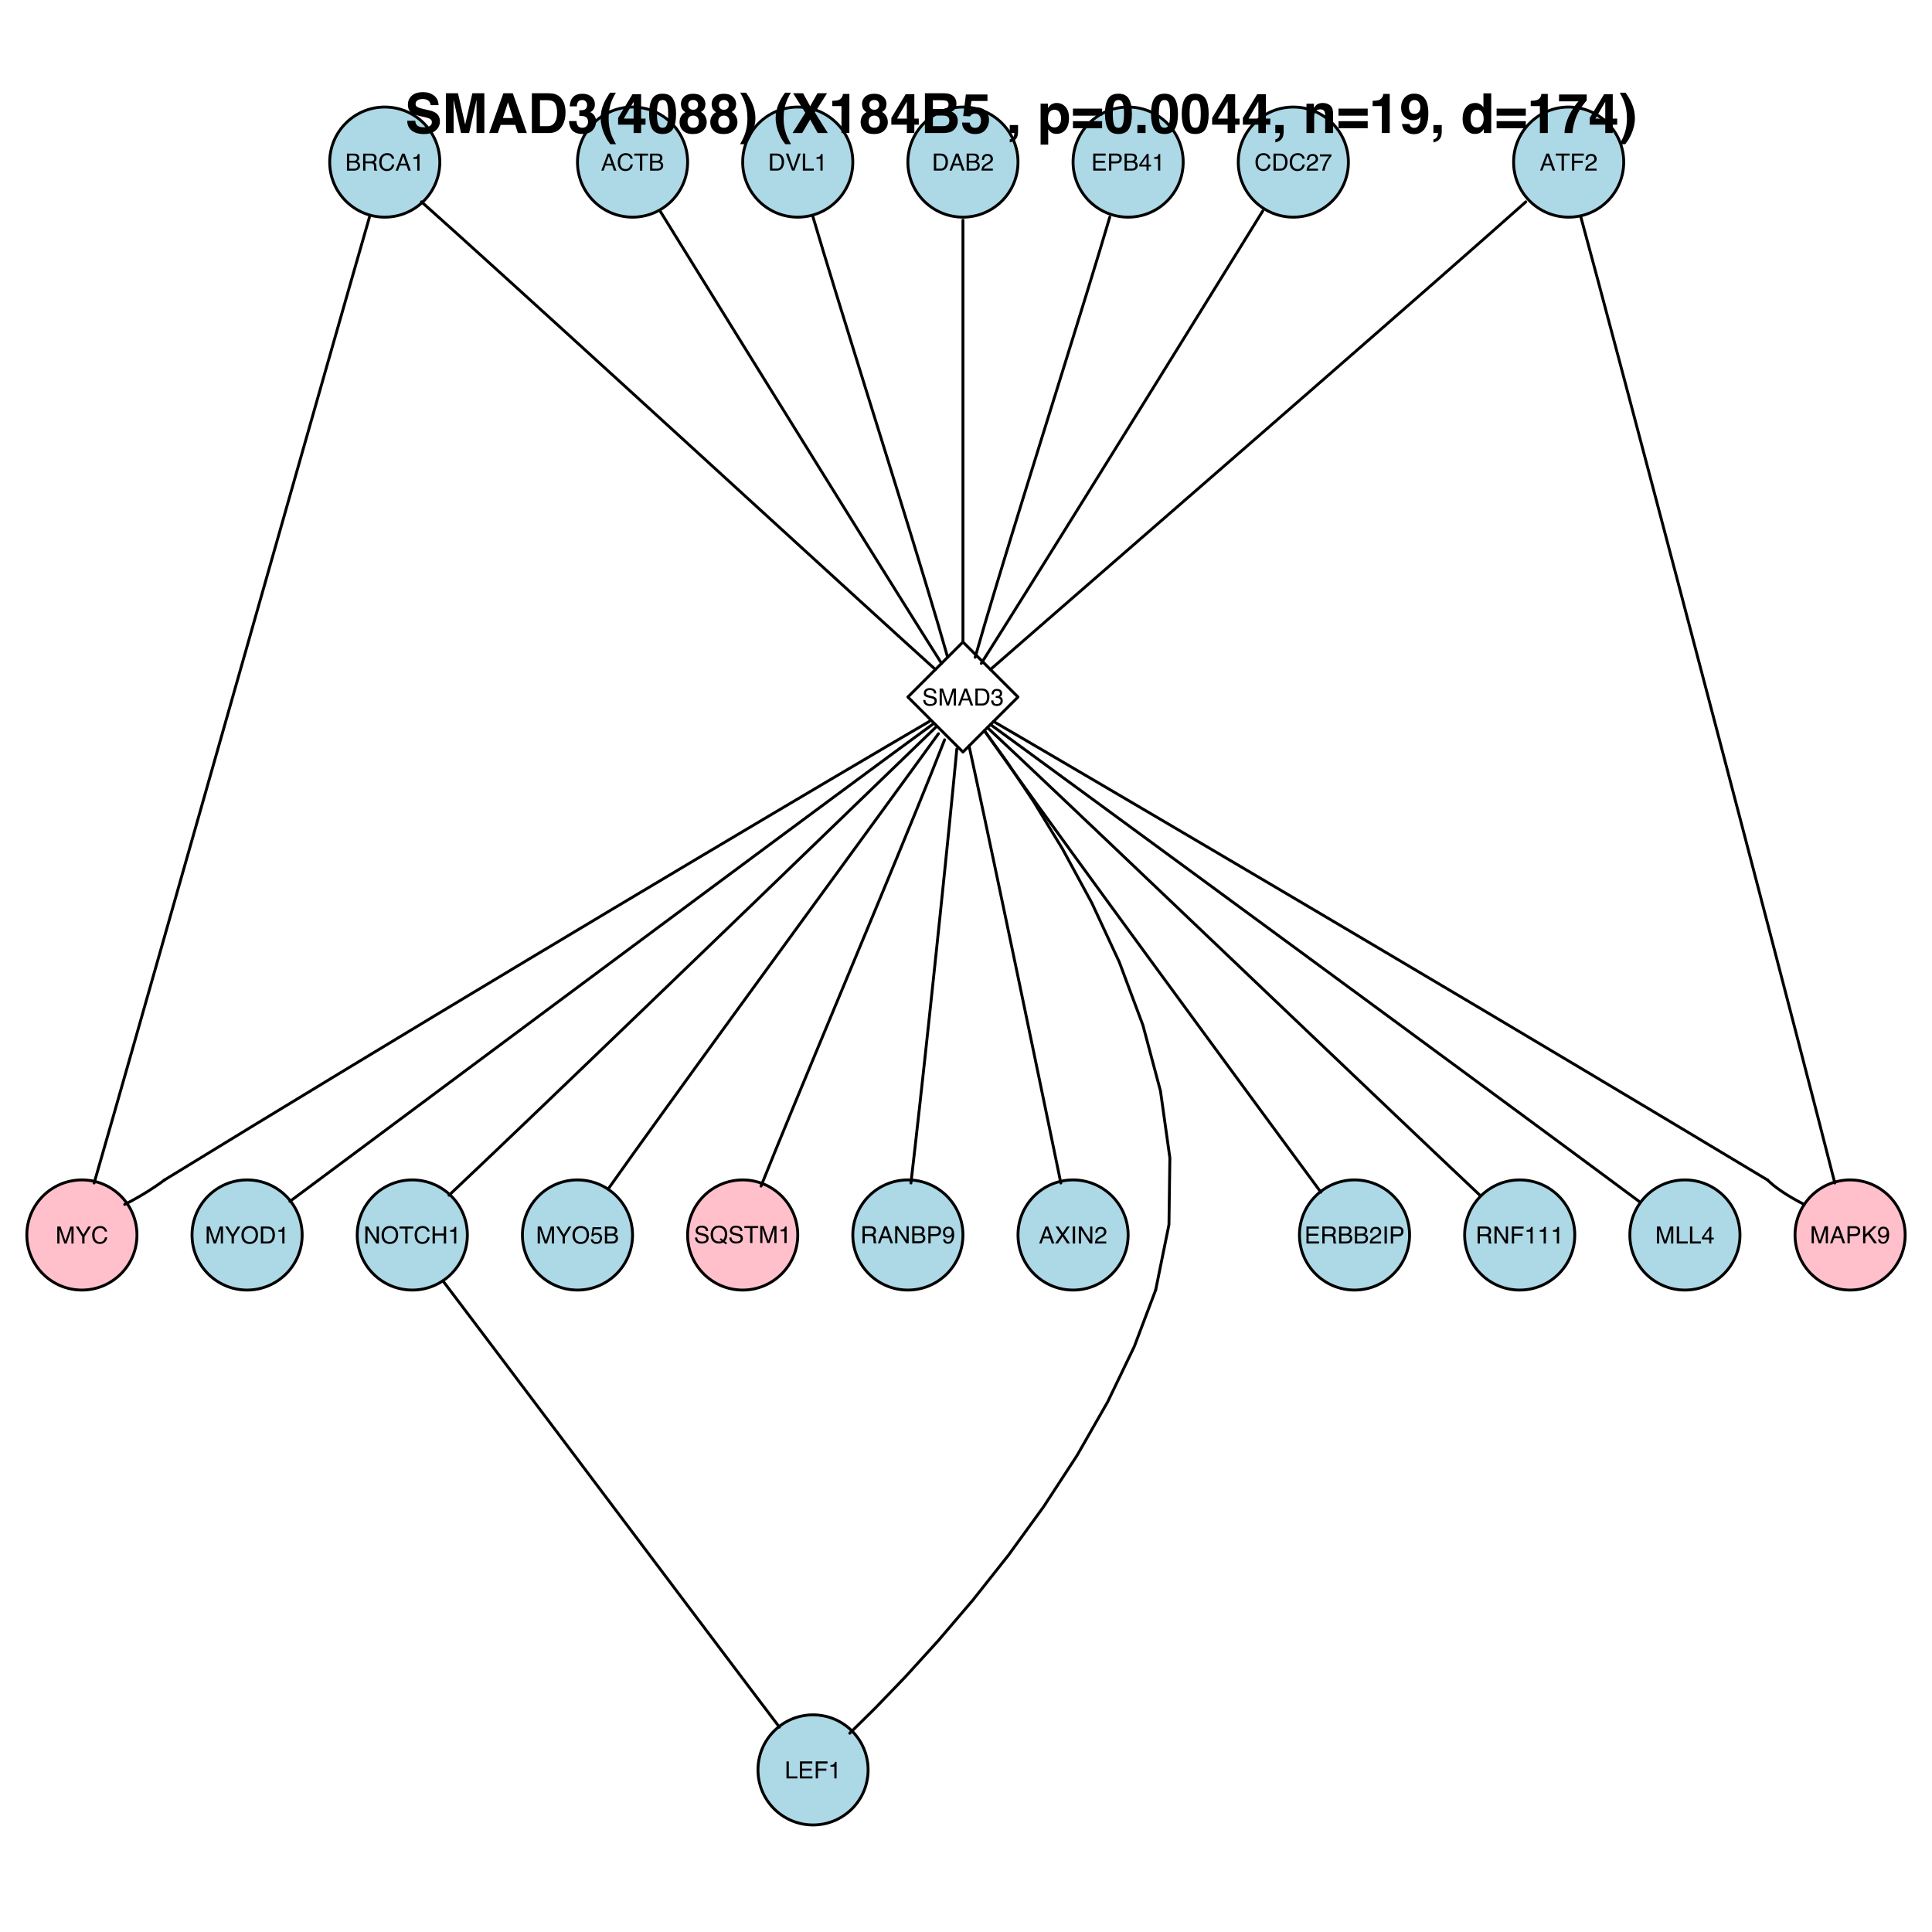 <?xml version="1.0" encoding="UTF-8"?>
<svg xmlns="http://www.w3.org/2000/svg" xmlns:xlink="http://www.w3.org/1999/xlink" width="504pt" height="504pt" viewBox="0 0 504 504" version="1.1">
<defs>
<g>
<symbol overflow="visible" id="glyph0-0">
<path style="stroke:none;" d="M 0.203 0 L 0.203 -4.438 L 3.719 -4.438 L 3.719 0 Z M 3.172 -0.562 L 3.172 -3.875 L 0.75 -3.875 L 0.75 -0.562 Z "/>
</symbol>
<symbol overflow="visible" id="glyph0-1">
<path style="stroke:none;" d="M 2.75 -1.812 L 2.078 -3.781 L 1.359 -1.812 Z M 1.766 -4.438 L 2.438 -4.438 L 4.047 0 L 3.391 0 L 2.938 -1.328 L 1.188 -1.328 L 0.703 0 L 0.094 0 Z M 2.078 -4.438 Z "/>
</symbol>
<symbol overflow="visible" id="glyph0-2">
<path style="stroke:none;" d="M 2.344 -4.562 C 2.906 -4.562 3.336 -4.41 3.641 -4.109 C 3.953 -3.816 4.129 -3.484 4.172 -3.109 L 3.578 -3.109 C 3.516 -3.391 3.383 -3.613 3.188 -3.781 C 2.988 -3.945 2.707 -4.031 2.344 -4.031 C 1.906 -4.031 1.551 -3.875 1.281 -3.562 C 1.02 -3.258 0.891 -2.789 0.891 -2.156 C 0.891 -1.645 1.008 -1.223 1.25 -0.891 C 1.488 -0.566 1.848 -0.406 2.328 -0.406 C 2.773 -0.406 3.113 -0.578 3.344 -0.922 C 3.469 -1.098 3.562 -1.332 3.625 -1.625 L 4.203 -1.625 C 4.148 -1.164 3.977 -0.773 3.688 -0.453 C 3.332 -0.078 2.859 0.109 2.266 0.109 C 1.742 0.109 1.312 -0.047 0.969 -0.359 C 0.5 -0.766 0.266 -1.398 0.266 -2.266 C 0.266 -2.922 0.441 -3.457 0.797 -3.875 C 1.172 -4.332 1.688 -4.562 2.344 -4.562 Z M 2.219 -4.562 Z "/>
</symbol>
<symbol overflow="visible" id="glyph0-3">
<path style="stroke:none;" d="M 3.703 -4.438 L 3.703 -3.906 L 2.203 -3.906 L 2.203 0 L 1.594 0 L 1.594 -3.906 L 0.094 -3.906 L 0.094 -4.438 Z "/>
</symbol>
<symbol overflow="visible" id="glyph0-4">
<path style="stroke:none;" d="M 2.141 -2.562 C 2.391 -2.562 2.586 -2.598 2.734 -2.672 C 2.953 -2.773 3.062 -2.973 3.062 -3.266 C 3.062 -3.555 2.941 -3.754 2.703 -3.859 C 2.578 -3.91 2.383 -3.938 2.125 -3.938 L 1.047 -3.938 L 1.047 -2.562 Z M 2.344 -0.516 C 2.707 -0.516 2.969 -0.617 3.125 -0.828 C 3.227 -0.961 3.281 -1.129 3.281 -1.328 C 3.281 -1.648 3.133 -1.867 2.844 -1.984 C 2.688 -2.047 2.484 -2.078 2.234 -2.078 L 1.047 -2.078 L 1.047 -0.516 Z M 0.453 -4.438 L 2.359 -4.438 C 2.879 -4.438 3.25 -4.281 3.469 -3.969 C 3.602 -3.789 3.672 -3.582 3.672 -3.344 C 3.672 -3.062 3.586 -2.832 3.422 -2.656 C 3.336 -2.551 3.219 -2.461 3.062 -2.391 C 3.289 -2.305 3.461 -2.207 3.578 -2.094 C 3.773 -1.906 3.875 -1.641 3.875 -1.297 C 3.875 -1.004 3.785 -0.742 3.609 -0.516 C 3.336 -0.172 2.91 0 2.328 0 L 0.453 0 Z "/>
</symbol>
<symbol overflow="visible" id="glyph0-5">
<path style="stroke:none;" d="M 2.531 -2.406 C 2.812 -2.406 3.035 -2.461 3.203 -2.578 C 3.367 -2.691 3.453 -2.895 3.453 -3.188 C 3.453 -3.5 3.336 -3.711 3.109 -3.828 C 2.984 -3.891 2.816 -3.922 2.609 -3.922 L 1.141 -3.922 L 1.141 -2.406 Z M 0.547 -4.438 L 2.594 -4.438 C 2.938 -4.438 3.219 -4.391 3.438 -4.297 C 3.852 -4.098 4.062 -3.742 4.062 -3.234 C 4.062 -2.973 4.004 -2.754 3.891 -2.578 C 3.785 -2.41 3.633 -2.281 3.438 -2.188 C 3.602 -2.113 3.727 -2.02 3.812 -1.906 C 3.906 -1.789 3.957 -1.602 3.969 -1.344 L 4 -0.75 C 4 -0.582 4.008 -0.457 4.031 -0.375 C 4.07 -0.227 4.141 -0.133 4.234 -0.094 L 4.234 0 L 3.5 0 C 3.477 -0.039 3.457 -0.086 3.438 -0.141 C 3.426 -0.203 3.414 -0.32 3.406 -0.5 L 3.375 -1.234 C 3.363 -1.523 3.254 -1.723 3.047 -1.828 C 2.93 -1.879 2.754 -1.906 2.516 -1.906 L 1.141 -1.906 L 1.141 0 L 0.547 0 Z "/>
</symbol>
<symbol overflow="visible" id="glyph0-6">
<path style="stroke:none;" d="M 0.594 -3.062 L 0.594 -3.484 C 0.988 -3.516 1.258 -3.578 1.406 -3.672 C 1.562 -3.766 1.68 -3.977 1.766 -4.312 L 2.188 -4.312 L 2.188 0 L 1.609 0 L 1.609 -3.062 Z "/>
</symbol>
<symbol overflow="visible" id="glyph0-7">
<path style="stroke:none;" d="M 0.531 -4.438 L 3.609 -4.438 L 3.609 -3.891 L 1.125 -3.891 L 1.125 -2.547 L 3.312 -2.547 L 3.312 -2.016 L 1.125 -2.016 L 1.125 0 L 0.531 0 Z "/>
</symbol>
<symbol overflow="visible" id="glyph0-8">
<path style="stroke:none;" d="M 0.188 0 C 0.207 -0.375 0.285 -0.695 0.422 -0.969 C 0.555 -1.25 0.816 -1.5 1.203 -1.719 L 1.781 -2.062 C 2.039 -2.207 2.223 -2.336 2.328 -2.453 C 2.492 -2.617 2.578 -2.805 2.578 -3.016 C 2.578 -3.273 2.5 -3.477 2.344 -3.625 C 2.195 -3.77 2 -3.844 1.75 -3.844 C 1.375 -3.844 1.117 -3.703 0.984 -3.422 C 0.898 -3.266 0.859 -3.055 0.859 -2.797 L 0.297 -2.797 C 0.305 -3.172 0.375 -3.477 0.5 -3.719 C 0.738 -4.133 1.156 -4.344 1.75 -4.344 C 2.25 -4.344 2.613 -4.207 2.844 -3.938 C 3.07 -3.664 3.188 -3.367 3.188 -3.047 C 3.188 -2.703 3.062 -2.406 2.812 -2.156 C 2.676 -2.008 2.426 -1.836 2.062 -1.641 L 1.641 -1.406 C 1.441 -1.301 1.289 -1.195 1.188 -1.094 C 0.977 -0.914 0.848 -0.723 0.797 -0.516 L 3.156 -0.516 L 3.156 0 Z "/>
</symbol>
<symbol overflow="visible" id="glyph0-9">
<path style="stroke:none;" d="M 2.172 -0.516 C 2.379 -0.516 2.547 -0.535 2.672 -0.578 C 2.91 -0.648 3.102 -0.801 3.25 -1.031 C 3.363 -1.207 3.445 -1.438 3.5 -1.719 C 3.531 -1.883 3.547 -2.039 3.547 -2.188 C 3.547 -2.738 3.438 -3.164 3.219 -3.469 C 3 -3.77 2.648 -3.922 2.172 -3.922 L 1.109 -3.922 L 1.109 -0.516 Z M 0.5 -4.438 L 2.297 -4.438 C 2.91 -4.438 3.383 -4.219 3.719 -3.781 C 4.02 -3.395 4.172 -2.895 4.172 -2.281 C 4.172 -1.812 4.082 -1.391 3.906 -1.016 C 3.594 -0.336 3.055 0 2.297 0 L 0.5 0 Z "/>
</symbol>
<symbol overflow="visible" id="glyph0-10">
<path style="stroke:none;" d="M 0.828 -4.438 L 2.094 -0.656 L 3.359 -4.438 L 4.031 -4.438 L 2.406 0 L 1.781 0 L 0.156 -4.438 Z "/>
</symbol>
<symbol overflow="visible" id="glyph0-11">
<path style="stroke:none;" d="M 0.469 -4.438 L 1.078 -4.438 L 1.078 -0.531 L 3.328 -0.531 L 3.328 0 L 0.469 0 Z "/>
</symbol>
<symbol overflow="visible" id="glyph0-12">
<path style="stroke:none;" d="M 0.531 -4.438 L 3.766 -4.438 L 3.766 -3.891 L 1.109 -3.891 L 1.109 -2.547 L 3.562 -2.547 L 3.562 -2.031 L 1.109 -2.031 L 1.109 -0.531 L 3.812 -0.531 L 3.812 0 L 0.531 0 Z M 2.172 -4.438 Z "/>
</symbol>
<symbol overflow="visible" id="glyph0-13">
<path style="stroke:none;" d="M 0.531 -4.438 L 2.531 -4.438 C 2.926 -4.438 3.242 -4.32 3.484 -4.094 C 3.723 -3.875 3.844 -3.566 3.844 -3.172 C 3.844 -2.816 3.734 -2.508 3.516 -2.25 C 3.305 -2 2.977 -1.875 2.531 -1.875 L 1.125 -1.875 L 1.125 0 L 0.531 0 Z M 3.234 -3.156 C 3.234 -3.488 3.113 -3.711 2.875 -3.828 C 2.738 -3.891 2.555 -3.922 2.328 -3.922 L 1.125 -3.922 L 1.125 -2.391 L 2.328 -2.391 C 2.598 -2.391 2.816 -2.445 2.984 -2.562 C 3.148 -2.676 3.234 -2.875 3.234 -3.156 Z "/>
</symbol>
<symbol overflow="visible" id="glyph0-14">
<path style="stroke:none;" d="M 2.047 -1.531 L 2.047 -3.5 L 0.656 -1.531 Z M 2.047 0 L 2.047 -1.062 L 0.156 -1.062 L 0.156 -1.594 L 2.141 -4.344 L 2.594 -4.344 L 2.594 -1.531 L 3.234 -1.531 L 3.234 -1.062 L 2.594 -1.062 L 2.594 0 Z "/>
</symbol>
<symbol overflow="visible" id="glyph0-15">
<path style="stroke:none;" d="M 3.234 -4.25 L 3.234 -3.781 C 3.098 -3.645 2.91 -3.41 2.672 -3.078 C 2.441 -2.742 2.238 -2.383 2.062 -2 C 1.895 -1.613 1.766 -1.27 1.672 -0.969 C 1.609 -0.77 1.531 -0.445 1.438 0 L 0.844 0 C 0.977 -0.82 1.281 -1.645 1.75 -2.469 C 2.02 -2.945 2.312 -3.359 2.625 -3.703 L 0.234 -3.703 L 0.234 -4.25 Z "/>
</symbol>
<symbol overflow="visible" id="glyph0-16">
<path style="stroke:none;" d="M 0.859 -1.438 C 0.879 -1.176 0.941 -0.969 1.047 -0.812 C 1.242 -0.52 1.594 -0.375 2.094 -0.375 C 2.32 -0.375 2.531 -0.406 2.719 -0.469 C 3.07 -0.594 3.25 -0.816 3.25 -1.141 C 3.25 -1.379 3.176 -1.551 3.031 -1.656 C 2.875 -1.758 2.633 -1.848 2.312 -1.922 L 1.703 -2.062 C 1.305 -2.145 1.031 -2.242 0.875 -2.359 C 0.594 -2.535 0.453 -2.812 0.453 -3.188 C 0.453 -3.582 0.586 -3.906 0.859 -4.156 C 1.141 -4.414 1.531 -4.547 2.031 -4.547 C 2.5 -4.547 2.895 -4.43 3.219 -4.203 C 3.539 -3.984 3.703 -3.629 3.703 -3.141 L 3.141 -3.141 C 3.109 -3.379 3.047 -3.562 2.953 -3.688 C 2.766 -3.914 2.453 -4.031 2.016 -4.031 C 1.66 -4.031 1.406 -3.953 1.25 -3.797 C 1.094 -3.648 1.016 -3.477 1.016 -3.281 C 1.016 -3.062 1.109 -2.906 1.297 -2.812 C 1.41 -2.75 1.676 -2.664 2.094 -2.562 L 2.719 -2.422 C 3.02 -2.359 3.25 -2.266 3.406 -2.141 C 3.695 -1.93 3.844 -1.629 3.844 -1.234 C 3.844 -0.742 3.66 -0.395 3.297 -0.188 C 2.941 0.02 2.523 0.125 2.047 0.125 C 1.504 0.125 1.078 -0.016 0.766 -0.297 C 0.453 -0.578 0.297 -0.957 0.297 -1.438 Z M 2.078 -4.562 Z "/>
</symbol>
<symbol overflow="visible" id="glyph0-17">
<path style="stroke:none;" d="M 0.453 -4.438 L 1.312 -4.438 L 2.594 -0.688 L 3.859 -4.438 L 4.703 -4.438 L 4.703 0 L 4.141 0 L 4.141 -2.625 C 4.141 -2.707 4.141 -2.852 4.141 -3.062 C 4.148 -3.281 4.156 -3.508 4.156 -3.75 L 2.891 0 L 2.297 0 L 1.016 -3.75 L 1.016 -3.609 C 1.016 -3.492 1.016 -3.328 1.016 -3.109 C 1.023 -2.891 1.031 -2.727 1.031 -2.625 L 1.031 0 L 0.453 0 Z "/>
</symbol>
<symbol overflow="visible" id="glyph0-18">
<path style="stroke:none;" d="M 1.609 0.125 C 1.098 0.125 0.723 -0.016 0.484 -0.297 C 0.254 -0.578 0.141 -0.922 0.141 -1.328 L 0.719 -1.328 C 0.738 -1.047 0.789 -0.844 0.875 -0.719 C 1.008 -0.488 1.266 -0.375 1.641 -0.375 C 1.922 -0.375 2.148 -0.453 2.328 -0.609 C 2.504 -0.766 2.594 -0.961 2.594 -1.203 C 2.594 -1.492 2.5 -1.695 2.312 -1.812 C 2.133 -1.938 1.879 -2 1.547 -2 C 1.516 -2 1.477 -2 1.438 -2 C 1.406 -2 1.367 -2 1.328 -2 L 1.328 -2.484 C 1.379 -2.473 1.426 -2.469 1.469 -2.469 C 1.508 -2.469 1.551 -2.469 1.594 -2.469 C 1.801 -2.469 1.969 -2.5 2.094 -2.562 C 2.32 -2.676 2.438 -2.875 2.438 -3.156 C 2.438 -3.375 2.359 -3.539 2.203 -3.656 C 2.055 -3.781 1.879 -3.844 1.672 -3.844 C 1.316 -3.844 1.066 -3.719 0.922 -3.469 C 0.848 -3.344 0.805 -3.156 0.797 -2.906 L 0.25 -2.906 C 0.25 -3.227 0.316 -3.504 0.453 -3.734 C 0.672 -4.129 1.062 -4.328 1.625 -4.328 C 2.062 -4.328 2.398 -4.227 2.641 -4.031 C 2.879 -3.844 3 -3.562 3 -3.188 C 3 -2.914 2.93 -2.695 2.797 -2.531 C 2.703 -2.438 2.586 -2.359 2.453 -2.297 C 2.672 -2.234 2.844 -2.113 2.969 -1.938 C 3.102 -1.758 3.172 -1.539 3.172 -1.281 C 3.172 -0.863 3.035 -0.523 2.766 -0.266 C 2.492 -0.004 2.109 0.125 1.609 0.125 Z "/>
</symbol>
<symbol overflow="visible" id="glyph0-19">
<path style="stroke:none;" d="M 0.125 -4.438 L 0.828 -4.438 L 2.109 -2.312 L 3.375 -4.438 L 4.078 -4.438 L 2.406 -1.781 L 2.406 0 L 1.797 0 L 1.797 -1.781 Z M 2.109 -4.438 Z "/>
</symbol>
<symbol overflow="visible" id="glyph0-20">
<path style="stroke:none;" d="M 2.391 -4.562 C 3.172 -4.562 3.75 -4.305 4.125 -3.797 C 4.414 -3.41 4.562 -2.91 4.562 -2.297 C 4.562 -1.629 4.395 -1.078 4.062 -0.641 C 3.664 -0.129 3.102 0.125 2.375 0.125 C 1.688 0.125 1.148 -0.098 0.766 -0.547 C 0.41 -0.984 0.234 -1.535 0.234 -2.203 C 0.234 -2.797 0.383 -3.305 0.688 -3.734 C 1.07 -4.285 1.641 -4.562 2.391 -4.562 Z M 2.453 -0.406 C 2.973 -0.406 3.352 -0.594 3.594 -0.969 C 3.832 -1.352 3.953 -1.789 3.953 -2.281 C 3.953 -2.801 3.816 -3.223 3.547 -3.547 C 3.273 -3.867 2.898 -4.031 2.422 -4.031 C 1.961 -4.031 1.586 -3.867 1.297 -3.547 C 1.004 -3.234 0.859 -2.77 0.859 -2.156 C 0.859 -1.664 0.984 -1.25 1.234 -0.906 C 1.484 -0.57 1.891 -0.406 2.453 -0.406 Z M 2.406 -4.562 Z "/>
</symbol>
<symbol overflow="visible" id="glyph0-21">
<path style="stroke:none;" d="M 0.469 -4.438 L 1.188 -4.438 L 3.422 -0.844 L 3.422 -4.438 L 4 -4.438 L 4 0 L 3.328 0 L 1.047 -3.594 L 1.047 0 L 0.469 0 Z M 2.188 -4.438 Z "/>
</symbol>
<symbol overflow="visible" id="glyph0-22">
<path style="stroke:none;" d="M 0.484 -4.438 L 1.094 -4.438 L 1.094 -2.609 L 3.406 -2.609 L 3.406 -4.438 L 4.016 -4.438 L 4.016 0 L 3.406 0 L 3.406 -2.078 L 1.094 -2.078 L 1.094 0 L 0.484 0 Z "/>
</symbol>
<symbol overflow="visible" id="glyph0-23">
<path style="stroke:none;" d="M 0.469 -4.438 L 1.062 -4.438 L 1.062 -2.281 L 3.219 -4.438 L 4.047 -4.438 L 2.203 -2.656 L 4.109 0 L 3.328 0 L 1.766 -2.234 L 1.062 -1.547 L 1.062 0 L 0.469 0 Z "/>
</symbol>
<symbol overflow="visible" id="glyph0-24">
<path style="stroke:none;" d="M 0.828 -1.047 C 0.836 -0.742 0.953 -0.535 1.172 -0.422 C 1.273 -0.359 1.398 -0.328 1.547 -0.328 C 1.805 -0.328 2.023 -0.438 2.203 -0.656 C 2.391 -0.875 2.52 -1.312 2.594 -1.969 C 2.477 -1.781 2.328 -1.645 2.141 -1.562 C 1.961 -1.488 1.773 -1.453 1.578 -1.453 C 1.16 -1.453 0.828 -1.582 0.578 -1.844 C 0.336 -2.102 0.219 -2.438 0.219 -2.844 C 0.219 -3.238 0.336 -3.582 0.578 -3.875 C 0.816 -4.176 1.172 -4.328 1.641 -4.328 C 2.273 -4.328 2.711 -4.047 2.953 -3.484 C 3.078 -3.172 3.141 -2.781 3.141 -2.312 C 3.141 -1.781 3.062 -1.312 2.906 -0.906 C 2.645 -0.219 2.195 0.125 1.562 0.125 C 1.145 0.125 0.82 0.016 0.594 -0.203 C 0.375 -0.43 0.266 -0.711 0.266 -1.047 Z M 1.641 -1.938 C 1.859 -1.938 2.055 -2.004 2.234 -2.141 C 2.41 -2.285 2.5 -2.535 2.5 -2.891 C 2.5 -3.211 2.422 -3.453 2.266 -3.609 C 2.109 -3.766 1.906 -3.844 1.656 -3.844 C 1.383 -3.844 1.172 -3.75 1.016 -3.562 C 0.859 -3.383 0.781 -3.148 0.781 -2.859 C 0.781 -2.578 0.848 -2.352 0.984 -2.188 C 1.129 -2.02 1.348 -1.938 1.641 -1.938 Z "/>
</symbol>
<symbol overflow="visible" id="glyph0-25">
<path style="stroke:none;" d="M 0.766 -1.109 C 0.797 -0.797 0.941 -0.578 1.203 -0.453 C 1.328 -0.398 1.473 -0.375 1.641 -0.375 C 1.961 -0.375 2.203 -0.473 2.359 -0.672 C 2.516 -0.879 2.594 -1.109 2.594 -1.359 C 2.594 -1.66 2.5 -1.895 2.312 -2.062 C 2.133 -2.227 1.914 -2.312 1.656 -2.312 C 1.469 -2.312 1.305 -2.273 1.172 -2.203 C 1.035 -2.129 0.922 -2.023 0.828 -1.891 L 0.359 -1.922 L 0.688 -4.25 L 2.938 -4.25 L 2.938 -3.734 L 1.094 -3.734 L 0.906 -2.531 C 1.008 -2.602 1.109 -2.66 1.203 -2.703 C 1.359 -2.766 1.539 -2.797 1.75 -2.797 C 2.145 -2.797 2.477 -2.664 2.75 -2.406 C 3.031 -2.156 3.172 -1.832 3.172 -1.438 C 3.172 -1.031 3.047 -0.672 2.797 -0.359 C 2.547 -0.047 2.145 0.109 1.594 0.109 C 1.238 0.109 0.926 0.008 0.656 -0.188 C 0.383 -0.383 0.234 -0.691 0.203 -1.109 Z "/>
</symbol>
<symbol overflow="visible" id="glyph0-26">
<path style="stroke:none;" d="M 4.531 -0.016 L 4.234 0.359 L 3.547 -0.172 C 3.379 -0.078 3.195 -0.004 3 0.047 C 2.812 0.098 2.602 0.125 2.375 0.125 C 1.688 0.125 1.148 -0.098 0.766 -0.547 C 0.41 -0.984 0.234 -1.535 0.234 -2.203 C 0.234 -2.797 0.383 -3.305 0.688 -3.734 C 1.07 -4.285 1.641 -4.562 2.391 -4.562 C 3.172 -4.562 3.75 -4.305 4.125 -3.797 C 4.414 -3.41 4.562 -2.91 4.562 -2.297 C 4.562 -2.004 4.531 -1.727 4.469 -1.469 C 4.352 -1.062 4.172 -0.734 3.922 -0.484 Z M 2.453 -0.406 C 2.578 -0.406 2.691 -0.41 2.797 -0.422 C 2.91 -0.441 3.004 -0.477 3.078 -0.531 L 2.594 -0.922 L 2.906 -1.281 L 3.484 -0.844 C 3.66 -1.051 3.781 -1.285 3.844 -1.547 C 3.914 -1.805 3.953 -2.051 3.953 -2.281 C 3.953 -2.801 3.816 -3.223 3.547 -3.547 C 3.273 -3.867 2.898 -4.031 2.422 -4.031 C 1.941 -4.031 1.562 -3.875 1.281 -3.562 C 1 -3.258 0.859 -2.789 0.859 -2.156 C 0.859 -1.625 0.992 -1.195 1.266 -0.875 C 1.535 -0.562 1.93 -0.406 2.453 -0.406 Z "/>
</symbol>
<symbol overflow="visible" id="glyph0-27">
<path style="stroke:none;" d="M 0.859 0 L 0.125 0 L 1.719 -2.281 L 0.234 -4.438 L 0.984 -4.438 L 2.109 -2.734 L 3.234 -4.438 L 3.953 -4.438 L 2.469 -2.281 L 4.031 0 L 3.281 0 L 2.078 -1.828 Z "/>
</symbol>
<symbol overflow="visible" id="glyph0-28">
<path style="stroke:none;" d="M 0.609 -4.438 L 1.219 -4.438 L 1.219 0 L 0.609 0 Z "/>
</symbol>
<symbol overflow="visible" id="glyph1-0">
<path style="stroke:none;" d="M 1.078 0 L 1.078 -10.375 L 9.438 -10.375 L 9.438 0 Z M 8.141 -1.297 L 8.141 -9.078 L 2.375 -9.078 L 2.375 -1.297 Z "/>
</symbol>
<symbol overflow="visible" id="glyph1-1">
<path style="stroke:none;" d="M 2.672 -3.203 C 2.734 -2.723 2.859 -2.367 3.047 -2.141 C 3.398 -1.711 4.004 -1.5 4.859 -1.5 C 5.367 -1.5 5.785 -1.555 6.109 -1.672 C 6.711 -1.879 7.016 -2.281 7.016 -2.875 C 7.016 -3.219 6.863 -3.484 6.562 -3.672 C 6.258 -3.848 5.789 -4.008 5.156 -4.156 L 4.047 -4.391 C 2.973 -4.641 2.227 -4.906 1.812 -5.188 C 1.113 -5.664 0.766 -6.414 0.766 -7.438 C 0.766 -8.363 1.102 -9.133 1.781 -9.75 C 2.457 -10.363 3.445 -10.672 4.75 -10.672 C 5.844 -10.672 6.773 -10.379 7.547 -9.797 C 8.316 -9.223 8.723 -8.383 8.766 -7.281 L 6.688 -7.281 C 6.645 -7.906 6.367 -8.348 5.859 -8.609 C 5.523 -8.785 5.109 -8.875 4.609 -8.875 C 4.047 -8.875 3.598 -8.758 3.266 -8.531 C 2.93 -8.301 2.766 -7.988 2.766 -7.594 C 2.766 -7.219 2.93 -6.941 3.266 -6.766 C 3.473 -6.641 3.922 -6.492 4.609 -6.328 L 6.406 -5.906 C 7.188 -5.719 7.773 -5.469 8.172 -5.156 C 8.797 -4.664 9.109 -3.957 9.109 -3.031 C 9.109 -2.082 8.742 -1.297 8.016 -0.672 C 7.285 -0.047 6.258 0.266 4.938 0.266 C 3.594 0.266 2.531 -0.039 1.75 -0.656 C 0.977 -1.27 0.594 -2.117 0.594 -3.203 Z M 4.766 -10.688 Z "/>
</symbol>
<symbol overflow="visible" id="glyph1-2">
<path style="stroke:none;" d="M 7.969 -10.375 L 11.094 -10.375 L 11.094 0 L 9.062 0 L 9.062 -7.016 C 9.062 -7.211 9.062 -7.492 9.062 -7.859 C 9.07 -8.223 9.078 -8.504 9.078 -8.703 L 7.125 0 L 5.016 0 L 3.062 -8.703 C 3.062 -8.504 3.062 -8.223 3.062 -7.859 C 3.07 -7.492 3.078 -7.211 3.078 -7.016 L 3.078 0 L 1.062 0 L 1.062 -10.375 L 4.219 -10.375 L 6.094 -2.219 Z "/>
</symbol>
<symbol overflow="visible" id="glyph1-3">
<path style="stroke:none;" d="M 3.938 -3.922 L 6.562 -3.922 L 5.266 -8 Z M 4.062 -10.375 L 6.516 -10.375 L 10.188 0 L 7.844 0 L 7.172 -2.125 L 3.344 -2.125 L 2.625 0 L 0.359 0 Z M 5.281 -10.375 Z "/>
</symbol>
<symbol overflow="visible" id="glyph1-4">
<path style="stroke:none;" d="M 3.203 -8.562 L 3.203 -1.797 L 5.203 -1.797 C 6.223 -1.797 6.938 -2.301 7.344 -3.312 C 7.562 -3.863 7.672 -4.523 7.672 -5.297 C 7.672 -6.348 7.504 -7.156 7.172 -7.719 C 6.836 -8.281 6.18 -8.562 5.203 -8.562 Z M 5.562 -10.375 C 6.207 -10.363 6.742 -10.285 7.172 -10.141 C 7.898 -9.898 8.488 -9.461 8.938 -8.828 C 9.289 -8.305 9.535 -7.742 9.672 -7.141 C 9.805 -6.547 9.875 -5.977 9.875 -5.438 C 9.875 -4.062 9.598 -2.895 9.047 -1.938 C 8.285 -0.645 7.125 0 5.562 0 L 1.094 0 L 1.094 -10.375 Z "/>
</symbol>
<symbol overflow="visible" id="glyph1-5">
<path style="stroke:none;" d="M 2.344 -3.125 C 2.344 -2.719 2.41 -2.383 2.547 -2.125 C 2.785 -1.625 3.227 -1.375 3.875 -1.375 C 4.27 -1.375 4.613 -1.508 4.906 -1.781 C 5.195 -2.051 5.344 -2.441 5.344 -2.953 C 5.344 -3.617 5.07 -4.066 4.531 -4.297 C 4.219 -4.422 3.727 -4.484 3.062 -4.484 L 3.062 -5.922 C 3.719 -5.93 4.176 -5.992 4.438 -6.109 C 4.875 -6.305 5.094 -6.703 5.094 -7.297 C 5.094 -7.691 4.977 -8.008 4.75 -8.25 C 4.531 -8.488 4.211 -8.609 3.797 -8.609 C 3.328 -8.609 2.977 -8.457 2.75 -8.156 C 2.531 -7.863 2.426 -7.469 2.438 -6.969 L 0.562 -6.969 C 0.582 -7.469 0.672 -7.945 0.828 -8.406 C 0.984 -8.801 1.238 -9.172 1.594 -9.516 C 1.852 -9.754 2.164 -9.938 2.531 -10.062 C 2.895 -10.188 3.336 -10.25 3.859 -10.25 C 4.836 -10.25 5.625 -9.992 6.219 -9.484 C 6.82 -8.984 7.125 -8.312 7.125 -7.469 C 7.125 -6.863 6.941 -6.352 6.578 -5.938 C 6.359 -5.688 6.125 -5.516 5.875 -5.422 C 6.062 -5.422 6.328 -5.258 6.672 -4.938 C 7.18 -4.469 7.438 -3.82 7.438 -3 C 7.438 -2.133 7.133 -1.375 6.531 -0.719 C 5.938 -0.07 5.055 0.25 3.891 0.25 C 2.441 0.25 1.438 -0.219 0.875 -1.156 C 0.57 -1.656 0.406 -2.312 0.375 -3.125 Z "/>
</symbol>
<symbol overflow="visible" id="glyph1-6">
<path style="stroke:none;" d="M 1.453 -7.75 C 1.816 -8.613 2.359 -9.539 3.078 -10.531 L 4.594 -10.531 L 4.156 -9.75 C 3.562 -8.664 3.148 -7.531 2.922 -6.344 C 2.773 -5.562 2.703 -4.711 2.703 -3.797 C 2.703 -2.359 2.91 -1.039 3.328 0.156 C 3.566 0.875 4 1.789 4.625 2.906 L 3.141 2.906 L 2.641 2.219 C 2.316 1.812 1.973 1.195 1.609 0.375 C 0.953 -1.082 0.625 -2.516 0.625 -3.922 C 0.625 -5.211 0.898 -6.488 1.453 -7.75 Z "/>
</symbol>
<symbol overflow="visible" id="glyph1-7">
<path style="stroke:none;" d="M 7.531 -2.188 L 6.375 -2.188 L 6.375 0 L 4.422 0 L 4.422 -2.188 L 0.375 -2.188 L 0.375 -3.953 L 4.125 -10.141 L 6.375 -10.141 L 6.375 -3.766 L 7.531 -3.766 Z M 4.422 -3.766 L 4.422 -8.172 L 1.859 -3.766 Z "/>
</symbol>
<symbol overflow="visible" id="glyph1-8">
<path style="stroke:none;" d="M 2.5 -5 C 2.5 -3.832 2.594 -2.938 2.781 -2.312 C 2.977 -1.688 3.375 -1.375 3.969 -1.375 C 4.562 -1.375 4.953 -1.688 5.141 -2.312 C 5.328 -2.938 5.422 -3.832 5.422 -5 C 5.422 -6.227 5.328 -7.133 5.141 -7.719 C 4.953 -8.312 4.562 -8.609 3.969 -8.609 C 3.375 -8.609 2.977 -8.312 2.781 -7.719 C 2.594 -7.133 2.5 -6.227 2.5 -5 Z M 3.969 -10.266 C 5.27 -10.266 6.18 -9.805 6.703 -8.891 C 7.223 -7.984 7.484 -6.688 7.484 -5 C 7.484 -3.312 7.223 -2.016 6.703 -1.109 C 6.18 -0.203 5.27 0.25 3.969 0.25 C 2.664 0.25 1.754 -0.203 1.234 -1.109 C 0.711 -2.016 0.453 -3.312 0.453 -5 C 0.453 -6.688 0.711 -7.984 1.234 -8.891 C 1.754 -9.805 2.664 -10.266 3.969 -10.266 Z "/>
</symbol>
<symbol overflow="visible" id="glyph1-9">
<path style="stroke:none;" d="M 2.469 -2.969 C 2.469 -2.457 2.598 -2.062 2.859 -1.781 C 3.117 -1.508 3.477 -1.375 3.938 -1.375 C 4.395 -1.375 4.754 -1.508 5.016 -1.781 C 5.273 -2.062 5.406 -2.457 5.406 -2.969 C 5.406 -3.488 5.27 -3.879 5 -4.141 C 4.738 -4.41 4.383 -4.547 3.938 -4.547 C 3.477 -4.547 3.117 -4.41 2.859 -4.141 C 2.598 -3.879 2.469 -3.488 2.469 -2.969 Z M 0.375 -2.828 C 0.375 -3.398 0.504 -3.914 0.766 -4.375 C 1.023 -4.844 1.406 -5.195 1.906 -5.438 C 1.414 -5.758 1.098 -6.109 0.953 -6.484 C 0.805 -6.867 0.734 -7.227 0.734 -7.562 C 0.734 -8.312 1.008 -8.945 1.562 -9.469 C 2.125 -9.988 2.914 -10.25 3.938 -10.25 C 4.945 -10.25 5.727 -9.988 6.281 -9.469 C 6.844 -8.945 7.125 -8.312 7.125 -7.562 C 7.125 -7.227 7.051 -6.867 6.906 -6.484 C 6.758 -6.109 6.441 -5.781 5.953 -5.5 C 6.453 -5.219 6.828 -4.844 7.078 -4.375 C 7.336 -3.914 7.469 -3.398 7.469 -2.828 C 7.469 -1.973 7.148 -1.242 6.516 -0.641 C 5.879 -0.035 4.988 0.266 3.844 0.266 C 2.707 0.266 1.844 -0.035 1.25 -0.641 C 0.664 -1.242 0.375 -1.973 0.375 -2.828 Z M 2.641 -7.344 C 2.641 -6.969 2.754 -6.66 2.984 -6.422 C 3.211 -6.191 3.531 -6.078 3.938 -6.078 C 4.344 -6.078 4.656 -6.191 4.875 -6.422 C 5.102 -6.66 5.219 -6.969 5.219 -7.344 C 5.219 -7.75 5.102 -8.062 4.875 -8.281 C 4.656 -8.508 4.344 -8.625 3.938 -8.625 C 3.531 -8.625 3.211 -8.508 2.984 -8.281 C 2.754 -8.062 2.641 -7.75 2.641 -7.344 Z "/>
</symbol>
<symbol overflow="visible" id="glyph1-10">
<path style="stroke:none;" d="M 1.688 -10.531 C 2.406 -9.539 2.945 -8.613 3.312 -7.75 C 3.863 -6.488 4.141 -5.211 4.141 -3.922 C 4.141 -2.516 3.816 -1.082 3.172 0.375 C 2.797 1.195 2.445 1.812 2.125 2.219 L 1.625 2.906 L 0.141 2.906 C 0.766 1.789 1.195 0.875 1.438 0.156 C 1.852 -1.039 2.062 -2.359 2.062 -3.797 C 2.062 -4.711 1.988 -5.562 1.844 -6.344 C 1.613 -7.531 1.203 -8.664 0.609 -9.75 L 0.188 -10.531 Z "/>
</symbol>
<symbol overflow="visible" id="glyph1-11">
<path style="stroke:none;" d=""/>
</symbol>
<symbol overflow="visible" id="glyph1-12">
<path style="stroke:none;" d="M 2.75 0 L 0.234 0 L 3.562 -5.281 L 0.391 -10.375 L 2.984 -10.375 L 4.828 -7 L 6.734 -10.375 L 9.234 -10.375 L 6.062 -5.359 L 9.438 0 L 6.797 0 L 4.828 -3.531 Z "/>
</symbol>
<symbol overflow="visible" id="glyph1-13">
<path style="stroke:none;" d="M 1 -7.031 L 1 -8.406 C 1.633 -8.426 2.078 -8.469 2.328 -8.531 C 2.734 -8.613 3.062 -8.789 3.312 -9.062 C 3.488 -9.238 3.617 -9.484 3.703 -9.797 C 3.754 -9.973 3.781 -10.109 3.781 -10.203 L 5.453 -10.203 L 5.453 0 L 3.391 0 L 3.391 -7.031 Z "/>
</symbol>
<symbol overflow="visible" id="glyph1-14">
<path style="stroke:none;" d="M 3.203 -8.562 L 3.203 -6.281 L 5.75 -6.281 C 6.195 -6.281 6.562 -6.363 6.844 -6.531 C 7.133 -6.707 7.281 -7.016 7.281 -7.453 C 7.281 -7.93 7.094 -8.25 6.719 -8.406 C 6.395 -8.508 5.984 -8.562 5.484 -8.562 Z M 3.203 -4.562 L 3.203 -1.797 L 5.75 -1.797 C 6.195 -1.797 6.551 -1.859 6.812 -1.984 C 7.27 -2.211 7.5 -2.645 7.5 -3.281 C 7.5 -3.82 7.273 -4.191 6.828 -4.391 C 6.578 -4.504 6.227 -4.562 5.781 -4.562 Z M 6.172 -10.375 C 7.441 -10.352 8.344 -9.984 8.875 -9.266 C 9.188 -8.828 9.344 -8.301 9.344 -7.688 C 9.344 -7.051 9.188 -6.539 8.875 -6.156 C 8.695 -5.938 8.43 -5.738 8.078 -5.562 C 8.609 -5.375 9.008 -5.07 9.281 -4.656 C 9.551 -4.238 9.688 -3.727 9.688 -3.125 C 9.688 -2.508 9.531 -1.961 9.219 -1.484 C 9.02 -1.148 8.773 -0.875 8.484 -0.656 C 8.148 -0.406 7.754 -0.234 7.297 -0.141 C 6.848 -0.047 6.359 0 5.828 0 L 1.125 0 L 1.125 -10.375 Z "/>
</symbol>
<symbol overflow="visible" id="glyph1-15">
<path style="stroke:none;" d="M 2.375 -2.734 C 2.457 -2.297 2.609 -1.957 2.828 -1.719 C 3.055 -1.477 3.383 -1.359 3.812 -1.359 C 4.312 -1.359 4.691 -1.531 4.953 -1.875 C 5.211 -2.227 5.344 -2.672 5.344 -3.203 C 5.344 -3.723 5.219 -4.16 4.969 -4.516 C 4.727 -4.879 4.352 -5.062 3.844 -5.062 C 3.594 -5.062 3.379 -5.031 3.203 -4.969 C 2.891 -4.852 2.656 -4.645 2.5 -4.344 L 0.703 -4.438 L 1.406 -10.062 L 7.031 -10.062 L 7.031 -8.359 L 2.859 -8.359 L 2.5 -6.141 C 2.812 -6.336 3.051 -6.469 3.219 -6.531 C 3.508 -6.645 3.863 -6.703 4.281 -6.703 C 5.125 -6.703 5.859 -6.414 6.484 -5.844 C 7.117 -5.281 7.438 -4.457 7.438 -3.375 C 7.438 -2.426 7.133 -1.582 6.531 -0.844 C 5.926 -0.102 5.02 0.266 3.812 0.266 C 2.844 0.266 2.047 0.004 1.422 -0.516 C 0.797 -1.035 0.445 -1.773 0.375 -2.734 Z "/>
</symbol>
<symbol overflow="visible" id="glyph1-16">
<path style="stroke:none;" d="M 0.828 1.672 C 1.234 1.555 1.531 1.363 1.719 1.094 C 1.906 0.832 2.016 0.469 2.047 0 L 0.828 0 L 0.828 -2.094 L 3 -2.094 L 3 -0.281 C 3 0.039 2.957 0.375 2.875 0.719 C 2.789 1.062 2.633 1.363 2.406 1.625 C 2.156 1.895 1.859 2.098 1.516 2.234 C 1.18 2.367 0.953 2.438 0.828 2.438 Z "/>
</symbol>
<symbol overflow="visible" id="glyph1-17">
<path style="stroke:none;" d="M 6.219 -3.828 C 6.219 -4.422 6.082 -4.941 5.812 -5.391 C 5.539 -5.848 5.102 -6.078 4.5 -6.078 C 3.77 -6.078 3.27 -5.734 3 -5.047 C 2.863 -4.68 2.797 -4.219 2.797 -3.656 C 2.797 -2.77 3.031 -2.145 3.5 -1.781 C 3.781 -1.57 4.113 -1.469 4.5 -1.469 C 5.062 -1.469 5.488 -1.68 5.781 -2.109 C 6.07 -2.535 6.219 -3.109 6.219 -3.828 Z M 5.078 -7.844 C 5.973 -7.844 6.727 -7.508 7.344 -6.844 C 7.969 -6.188 8.281 -5.219 8.281 -3.938 C 8.281 -2.582 7.977 -1.551 7.375 -0.844 C 6.77 -0.133 5.988 0.219 5.031 0.219 C 4.414 0.219 3.91 0.066 3.516 -0.234 C 3.285 -0.41 3.066 -0.66 2.859 -0.984 L 2.859 3.016 L 0.875 3.016 L 0.875 -7.672 L 2.797 -7.672 L 2.797 -6.531 C 3.016 -6.863 3.242 -7.129 3.484 -7.328 C 3.93 -7.672 4.461 -7.844 5.078 -7.844 Z "/>
</symbol>
<symbol overflow="visible" id="glyph1-18">
<path style="stroke:none;" d="M 8.125 -6.375 L 8.125 -4.531 L 0.516 -4.531 L 0.516 -6.375 Z M 8.125 -3.094 L 8.125 -1.25 L 0.516 -1.25 L 0.516 -3.094 Z "/>
</symbol>
<symbol overflow="visible" id="glyph1-19">
<path style="stroke:none;" d="M 0.906 -2.094 L 3.031 -2.094 L 3.031 0 L 0.906 0 Z "/>
</symbol>
<symbol overflow="visible" id="glyph1-20">
<path style="stroke:none;" d="M 5.188 -7.844 C 5.977 -7.844 6.625 -7.633 7.125 -7.219 C 7.633 -6.812 7.891 -6.125 7.891 -5.156 L 7.891 0 L 5.828 0 L 5.828 -4.656 C 5.828 -5.062 5.773 -5.375 5.672 -5.594 C 5.473 -5.988 5.098 -6.188 4.547 -6.188 C 3.867 -6.188 3.398 -5.895 3.141 -5.312 C 3.016 -5.008 2.953 -4.625 2.953 -4.156 L 2.953 0 L 0.953 0 L 0.953 -7.656 L 2.891 -7.656 L 2.891 -6.531 C 3.141 -6.926 3.379 -7.211 3.609 -7.391 C 4.023 -7.691 4.551 -7.844 5.188 -7.844 Z M 4.453 -7.875 Z "/>
</symbol>
<symbol overflow="visible" id="glyph1-21">
<path style="stroke:none;" d="M 0.422 -6.609 C 0.422 -7.703 0.738 -8.586 1.375 -9.266 C 2.008 -9.941 2.828 -10.281 3.828 -10.281 C 5.379 -10.281 6.445 -9.594 7.031 -8.219 C 7.352 -7.445 7.516 -6.426 7.516 -5.156 C 7.516 -3.914 7.359 -2.883 7.047 -2.062 C 6.441 -0.488 5.344 0.297 3.75 0.297 C 2.977 0.297 2.285 0.07 1.672 -0.375 C 1.066 -0.832 0.723 -1.492 0.641 -2.359 L 2.625 -2.359 C 2.676 -2.055 2.801 -1.812 3 -1.625 C 3.207 -1.438 3.484 -1.344 3.828 -1.344 C 4.492 -1.344 4.957 -1.711 5.219 -2.453 C 5.363 -2.848 5.457 -3.438 5.5 -4.219 C 5.312 -3.988 5.117 -3.812 4.922 -3.688 C 4.547 -3.457 4.082 -3.344 3.531 -3.344 C 2.719 -3.344 1.992 -3.625 1.359 -4.188 C 0.734 -4.75 0.422 -5.555 0.422 -6.609 Z M 3.969 -4.984 C 4.238 -4.984 4.5 -5.062 4.75 -5.219 C 5.207 -5.508 5.438 -6.016 5.438 -6.734 C 5.438 -7.305 5.301 -7.758 5.031 -8.094 C 4.758 -8.438 4.391 -8.609 3.922 -8.609 C 3.578 -8.609 3.281 -8.516 3.031 -8.328 C 2.656 -8.023 2.469 -7.516 2.469 -6.797 C 2.469 -6.191 2.586 -5.738 2.828 -5.438 C 3.078 -5.133 3.457 -4.984 3.969 -4.984 Z "/>
</symbol>
<symbol overflow="visible" id="glyph1-22">
<path style="stroke:none;" d="M 3.766 -7.844 C 4.223 -7.844 4.633 -7.738 5 -7.531 C 5.363 -7.332 5.656 -7.055 5.875 -6.703 L 5.875 -10.359 L 7.906 -10.359 L 7.906 0 L 5.969 0 L 5.969 -1.062 C 5.676 -0.602 5.348 -0.27 4.984 -0.062 C 4.617 0.133 4.164 0.234 3.625 0.234 C 2.727 0.234 1.973 -0.125 1.359 -0.844 C 0.742 -1.57 0.438 -2.504 0.438 -3.641 C 0.438 -4.941 0.738 -5.969 1.344 -6.719 C 1.945 -7.469 2.754 -7.844 3.766 -7.844 Z M 4.203 -1.453 C 4.766 -1.453 5.191 -1.66 5.484 -2.078 C 5.785 -2.504 5.938 -3.051 5.938 -3.719 C 5.938 -4.656 5.695 -5.328 5.219 -5.734 C 4.938 -5.973 4.602 -6.094 4.219 -6.094 C 3.625 -6.094 3.191 -5.867 2.922 -5.422 C 2.648 -4.984 2.516 -4.438 2.516 -3.781 C 2.516 -3.07 2.648 -2.504 2.922 -2.078 C 3.203 -1.66 3.629 -1.453 4.203 -1.453 Z "/>
</symbol>
<symbol overflow="visible" id="glyph1-23">
<path style="stroke:none;" d="M 7.594 -8.5 C 7.289 -8.195 6.875 -7.664 6.344 -6.906 C 5.812 -6.156 5.363 -5.379 5 -4.578 C 4.719 -3.941 4.461 -3.164 4.234 -2.25 C 4.004 -1.332 3.891 -0.582 3.891 0 L 1.797 0 C 1.859 -1.832 2.461 -3.734 3.609 -5.703 C 4.336 -6.93 4.953 -7.785 5.453 -8.266 L 0.359 -8.266 L 0.391 -10.062 L 7.594 -10.062 Z "/>
</symbol>
</g>
</defs>
<g id="surface6163">
<rect x="0" y="0" width="504" height="504" style="fill:rgb(100%,100%,100%);fill-opacity:1;stroke:none;"/>
<path style="fill-rule:nonzero;fill:rgb(67.843%,84.706%,90.196%);fill-opacity:1;stroke-width:0.75;stroke-linecap:round;stroke-linejoin:round;stroke:rgb(0%,0%,0%);stroke-opacity:1;stroke-miterlimit:10;" d="M 179.379 42.285 C 179.379 50.219 172.945 56.648 165.012 56.648 C 157.078 56.648 150.648 50.219 150.648 42.285 C 150.648 34.352 157.078 27.922 165.012 27.922 C 172.945 27.922 179.379 34.352 179.379 42.285 "/>
<path style="fill-rule:nonzero;fill:rgb(67.843%,84.706%,90.196%);fill-opacity:1;stroke-width:0.75;stroke-linecap:round;stroke-linejoin:round;stroke:rgb(0%,0%,0%);stroke-opacity:1;stroke-miterlimit:10;" d="M 114.734 42.285 C 114.734 50.219 108.305 56.648 100.371 56.648 C 92.438 56.648 86.008 50.219 86.008 42.285 C 86.008 34.352 92.438 27.922 100.371 27.922 C 108.305 27.922 114.734 34.352 114.734 42.285 "/>
<path style="fill-rule:nonzero;fill:rgb(67.843%,84.706%,90.196%);fill-opacity:1;stroke-width:0.75;stroke-linecap:round;stroke-linejoin:round;stroke:rgb(0%,0%,0%);stroke-opacity:1;stroke-miterlimit:10;" d="M 423.578 42.285 C 423.578 50.219 417.148 56.648 409.215 56.648 C 401.281 56.648 394.852 50.219 394.852 42.285 C 394.852 34.352 401.281 27.922 409.215 27.922 C 417.148 27.922 423.578 34.352 423.578 42.285 "/>
<path style="fill-rule:nonzero;fill:rgb(67.843%,84.706%,90.196%);fill-opacity:1;stroke-width:0.75;stroke-linecap:round;stroke-linejoin:round;stroke:rgb(0%,0%,0%);stroke-opacity:1;stroke-miterlimit:10;" d="M 222.473 42.285 C 222.473 50.219 216.039 56.648 208.109 56.648 C 200.176 56.648 193.742 50.219 193.742 42.285 C 193.742 34.352 200.176 27.922 208.109 27.922 C 216.039 27.922 222.473 34.352 222.473 42.285 "/>
<path style="fill-rule:nonzero;fill:rgb(67.843%,84.706%,90.196%);fill-opacity:1;stroke-width:0.75;stroke-linecap:round;stroke-linejoin:round;stroke:rgb(0%,0%,0%);stroke-opacity:1;stroke-miterlimit:10;" d="M 265.566 42.285 C 265.566 50.219 259.137 56.648 251.203 56.648 C 243.27 56.648 236.836 50.219 236.836 42.285 C 236.836 34.352 243.27 27.922 251.203 27.922 C 259.137 27.922 265.566 34.352 265.566 42.285 "/>
<path style="fill-rule:nonzero;fill:rgb(67.843%,84.706%,90.196%);fill-opacity:1;stroke-width:0.75;stroke-linecap:round;stroke-linejoin:round;stroke:rgb(0%,0%,0%);stroke-opacity:1;stroke-miterlimit:10;" d="M 308.66 42.285 C 308.66 50.219 302.23 56.648 294.297 56.648 C 286.363 56.648 279.93 50.219 279.93 42.285 C 279.93 34.352 286.363 27.922 294.297 27.922 C 302.23 27.922 308.66 34.352 308.66 42.285 "/>
<path style="fill-rule:nonzero;fill:rgb(67.843%,84.706%,90.196%);fill-opacity:1;stroke-width:0.75;stroke-linecap:round;stroke-linejoin:round;stroke:rgb(0%,0%,0%);stroke-opacity:1;stroke-miterlimit:10;" d="M 351.754 42.285 C 351.754 50.219 345.324 56.648 337.391 56.648 C 329.457 56.648 323.027 50.219 323.027 42.285 C 323.027 34.352 329.457 27.922 337.391 27.922 C 345.324 27.922 351.754 34.352 351.754 42.285 "/>
<path style="fill-rule:nonzero;fill:rgb(67.843%,84.706%,90.196%);fill-opacity:1;stroke-width:0.75;stroke-linecap:round;stroke-linejoin:round;stroke:rgb(0%,0%,0%);stroke-opacity:1;stroke-miterlimit:10;" d="M 78.824 322.172 C 78.824 330.105 72.395 336.535 64.461 336.535 C 56.527 336.535 50.094 330.105 50.094 322.172 C 50.094 314.238 56.527 307.805 64.461 307.805 C 72.395 307.805 78.824 314.238 78.824 322.172 "/>
<path style="fill-rule:nonzero;fill:rgb(100%,75.294%,79.608%);fill-opacity:1;stroke-width:0.75;stroke-linecap:round;stroke-linejoin:round;stroke:rgb(0%,0%,0%);stroke-opacity:1;stroke-miterlimit:10;" d="M 35.73 322.172 C 35.73 330.105 29.297 336.535 21.363 336.535 C 13.43 336.535 7 330.105 7 322.172 C 7 314.238 13.43 307.805 21.363 307.805 C 29.297 307.805 35.73 314.238 35.73 322.172 "/>
<path style="fill-rule:nonzero;fill:rgb(67.843%,84.706%,90.196%);fill-opacity:1;stroke-width:0.75;stroke-linecap:round;stroke-linejoin:round;stroke:rgb(0%,0%,0%);stroke-opacity:1;stroke-miterlimit:10;" d="M 121.918 322.172 C 121.918 330.105 115.488 336.535 107.555 336.535 C 99.621 336.535 93.188 330.105 93.188 322.172 C 93.188 314.238 99.621 307.805 107.555 307.805 C 115.488 307.805 121.918 314.238 121.918 322.172 "/>
<path style="fill-rule:nonzero;fill:rgb(100%,75.294%,79.608%);fill-opacity:1;stroke-width:0.75;stroke-linecap:round;stroke-linejoin:round;stroke:rgb(0%,0%,0%);stroke-opacity:1;stroke-miterlimit:10;" d="M 497 322.172 C 497 330.105 490.57 336.535 482.637 336.535 C 474.703 336.535 468.27 330.105 468.27 322.172 C 468.27 314.238 474.703 307.805 482.637 307.805 C 490.57 307.805 497 314.238 497 322.172 "/>
<path style="fill-rule:nonzero;fill:rgb(67.843%,84.706%,90.196%);fill-opacity:1;stroke-width:0.75;stroke-linecap:round;stroke-linejoin:round;stroke:rgb(0%,0%,0%);stroke-opacity:1;stroke-miterlimit:10;" d="M 165.012 322.172 C 165.012 330.105 158.582 336.535 150.648 336.535 C 142.715 336.535 136.285 330.105 136.285 322.172 C 136.285 314.238 142.715 307.805 150.648 307.805 C 158.582 307.805 165.012 314.238 165.012 322.172 "/>
<path style="fill-rule:nonzero;fill:rgb(100%,75.294%,79.608%);fill-opacity:1;stroke-width:0.75;stroke-linecap:round;stroke-linejoin:round;stroke:rgb(0%,0%,0%);stroke-opacity:1;stroke-miterlimit:10;" d="M 208.109 322.172 C 208.109 330.105 201.676 336.535 193.742 336.535 C 185.809 336.535 179.379 330.105 179.379 322.172 C 179.379 314.238 185.809 307.805 193.742 307.805 C 201.676 307.805 208.109 314.238 208.109 322.172 "/>
<path style="fill-rule:nonzero;fill:rgb(67.843%,84.706%,90.196%);fill-opacity:1;stroke-width:0.75;stroke-linecap:round;stroke-linejoin:round;stroke:rgb(0%,0%,0%);stroke-opacity:1;stroke-miterlimit:10;" d="M 251.203 322.172 C 251.203 330.105 244.77 336.535 236.836 336.535 C 228.902 336.535 222.473 330.105 222.473 322.172 C 222.473 314.238 228.902 307.805 236.836 307.805 C 244.77 307.805 251.203 314.238 251.203 322.172 "/>
<path style="fill-rule:nonzero;fill:rgb(67.843%,84.706%,90.196%);fill-opacity:1;stroke-width:0.75;stroke-linecap:round;stroke-linejoin:round;stroke:rgb(0%,0%,0%);stroke-opacity:1;stroke-miterlimit:10;" d="M 294.297 322.172 C 294.297 330.105 287.863 336.535 279.93 336.535 C 272 336.535 265.566 330.105 265.566 322.172 C 265.566 314.238 272 307.805 279.93 307.805 C 287.863 307.805 294.297 314.238 294.297 322.172 "/>
<path style="fill-rule:nonzero;fill:rgb(67.843%,84.706%,90.196%);fill-opacity:1;stroke-width:0.75;stroke-linecap:round;stroke-linejoin:round;stroke:rgb(0%,0%,0%);stroke-opacity:1;stroke-miterlimit:10;" d="M 226.461 461.715 C 226.461 469.648 220.031 476.078 212.098 476.078 C 204.164 476.078 197.734 469.648 197.734 461.715 C 197.734 453.781 204.164 447.352 212.098 447.352 C 220.031 447.352 226.461 453.781 226.461 461.715 "/>
<path style="fill-rule:nonzero;fill:rgb(67.843%,84.706%,90.196%);fill-opacity:1;stroke-width:0.75;stroke-linecap:round;stroke-linejoin:round;stroke:rgb(0%,0%,0%);stroke-opacity:1;stroke-miterlimit:10;" d="M 367.715 322.172 C 367.715 330.105 361.285 336.535 353.352 336.535 C 345.418 336.535 338.988 330.105 338.988 322.172 C 338.988 314.238 345.418 307.805 353.352 307.805 C 361.285 307.805 367.715 314.238 367.715 322.172 "/>
<path style="fill-rule:nonzero;fill:rgb(67.843%,84.706%,90.196%);fill-opacity:1;stroke-width:0.75;stroke-linecap:round;stroke-linejoin:round;stroke:rgb(0%,0%,0%);stroke-opacity:1;stroke-miterlimit:10;" d="M 410.812 322.172 C 410.812 330.105 404.379 336.535 396.445 336.535 C 388.512 336.535 382.082 330.105 382.082 322.172 C 382.082 314.238 388.512 307.805 396.445 307.805 C 404.379 307.805 410.812 314.238 410.812 322.172 "/>
<path style="fill-rule:nonzero;fill:rgb(67.843%,84.706%,90.196%);fill-opacity:1;stroke-width:0.75;stroke-linecap:round;stroke-linejoin:round;stroke:rgb(0%,0%,0%);stroke-opacity:1;stroke-miterlimit:10;" d="M 453.906 322.172 C 453.906 330.105 447.473 336.535 439.539 336.535 C 431.605 336.535 425.176 330.105 425.176 322.172 C 425.176 314.238 431.605 307.805 439.539 307.805 C 447.473 307.805 453.906 314.238 453.906 322.172 "/>
<path style="fill:none;stroke-width:0.75;stroke-linecap:round;stroke-linejoin:round;stroke:rgb(0%,0%,0%);stroke-opacity:1;stroke-miterlimit:10;" d="M 236.836 181.828 L 251.203 167.477 L 265.566 181.828 L 251.203 196.184 L 236.836 181.828 "/>
<g style="fill:rgb(0%,0%,0%);fill-opacity:1;">
  <use xlink:href="#glyph0-1" x="156.762" y="44.512"/>
  <use xlink:href="#glyph0-2" x="160.889" y="44.512"/>
  <use xlink:href="#glyph0-3" x="165.357" y="44.512"/>
  <use xlink:href="#glyph0-4" x="169.137" y="44.512"/>
</g>
<g style="fill:rgb(0%,0%,0%);fill-opacity:1;">
  <use xlink:href="#glyph0-4" x="90.055" y="44.512"/>
  <use xlink:href="#glyph0-5" x="94.182" y="44.512"/>
  <use xlink:href="#glyph0-2" x="98.65" y="44.512"/>
  <use xlink:href="#glyph0-1" x="103.119" y="44.512"/>
  <use xlink:href="#glyph0-6" x="107.246" y="44.512"/>
</g>
<g style="fill:rgb(0%,0%,0%);fill-opacity:1;">
  <use xlink:href="#glyph0-1" x="401.652" y="44.504"/>
  <use xlink:href="#glyph0-3" x="405.779" y="44.504"/>
  <use xlink:href="#glyph0-7" x="409.559" y="44.504"/>
  <use xlink:href="#glyph0-8" x="413.339" y="44.504"/>
</g>
<g style="fill:rgb(0%,0%,0%);fill-opacity:1;">
  <use xlink:href="#glyph0-9" x="200.371" y="44.504"/>
  <use xlink:href="#glyph0-10" x="204.84" y="44.504"/>
  <use xlink:href="#glyph0-11" x="208.967" y="44.504"/>
  <use xlink:href="#glyph0-6" x="212.408" y="44.504"/>
</g>
<g style="fill:rgb(0%,0%,0%);fill-opacity:1;">
  <use xlink:href="#glyph0-9" x="243.121" y="44.504"/>
  <use xlink:href="#glyph0-1" x="247.59" y="44.504"/>
  <use xlink:href="#glyph0-4" x="251.717" y="44.504"/>
  <use xlink:href="#glyph0-8" x="255.844" y="44.504"/>
</g>
<g style="fill:rgb(0%,0%,0%);fill-opacity:1;">
  <use xlink:href="#glyph0-12" x="284.664" y="44.504"/>
  <use xlink:href="#glyph0-13" x="288.791" y="44.504"/>
  <use xlink:href="#glyph0-4" x="292.918" y="44.504"/>
  <use xlink:href="#glyph0-14" x="297.045" y="44.504"/>
  <use xlink:href="#glyph0-6" x="300.486" y="44.504"/>
</g>
<g style="fill:rgb(0%,0%,0%);fill-opacity:1;">
  <use xlink:href="#glyph0-2" x="327.246" y="44.512"/>
  <use xlink:href="#glyph0-9" x="331.715" y="44.512"/>
  <use xlink:href="#glyph0-2" x="336.183" y="44.512"/>
  <use xlink:href="#glyph0-8" x="340.651" y="44.512"/>
  <use xlink:href="#glyph0-15" x="344.093" y="44.512"/>
</g>
<g style="fill:rgb(0%,0%,0%);fill-opacity:1;">
  <use xlink:href="#glyph0-16" x="240.543" y="184.047"/>
  <use xlink:href="#glyph0-17" x="244.67" y="184.047"/>
  <use xlink:href="#glyph0-1" x="249.824" y="184.047"/>
  <use xlink:href="#glyph0-9" x="253.951" y="184.047"/>
  <use xlink:href="#glyph0-18" x="258.42" y="184.047"/>
</g>
<g style="fill:rgb(0%,0%,0%);fill-opacity:1;">
  <use xlink:href="#glyph0-17" x="53.461" y="324.391"/>
  <use xlink:href="#glyph0-19" x="58.615" y="324.391"/>
  <use xlink:href="#glyph0-20" x="62.742" y="324.391"/>
  <use xlink:href="#glyph0-9" x="67.555" y="324.391"/>
  <use xlink:href="#glyph0-6" x="72.023" y="324.391"/>
</g>
<g style="fill:rgb(0%,0%,0%);fill-opacity:1;">
  <use xlink:href="#glyph0-17" x="14.488" y="324.398"/>
  <use xlink:href="#glyph0-19" x="19.643" y="324.398"/>
  <use xlink:href="#glyph0-2" x="23.77" y="324.398"/>
</g>
<g style="fill:rgb(0%,0%,0%);fill-opacity:1;">
  <use xlink:href="#glyph0-21" x="94.836" y="324.391"/>
  <use xlink:href="#glyph0-20" x="99.304" y="324.391"/>
  <use xlink:href="#glyph0-3" x="104.117" y="324.391"/>
  <use xlink:href="#glyph0-2" x="107.897" y="324.391"/>
  <use xlink:href="#glyph0-22" x="112.365" y="324.391"/>
  <use xlink:href="#glyph0-6" x="116.834" y="324.391"/>
</g>
<g style="fill:rgb(0%,0%,0%);fill-opacity:1;">
  <use xlink:href="#glyph0-17" x="472.148" y="324.328"/>
  <use xlink:href="#glyph0-1" x="477.303" y="324.328"/>
  <use xlink:href="#glyph0-13" x="481.43" y="324.328"/>
  <use xlink:href="#glyph0-23" x="485.557" y="324.328"/>
  <use xlink:href="#glyph0-24" x="489.684" y="324.328"/>
</g>
<g style="fill:rgb(0%,0%,0%);fill-opacity:1;">
  <use xlink:href="#glyph0-17" x="139.816" y="324.391"/>
  <use xlink:href="#glyph0-19" x="144.971" y="324.391"/>
  <use xlink:href="#glyph0-20" x="149.098" y="324.391"/>
  <use xlink:href="#glyph0-25" x="153.91" y="324.391"/>
  <use xlink:href="#glyph0-4" x="157.352" y="324.391"/>
</g>
<g style="fill:rgb(0%,0%,0%);fill-opacity:1;">
  <use xlink:href="#glyph0-16" x="181.02" y="324.273"/>
  <use xlink:href="#glyph0-26" x="185.147" y="324.273"/>
  <use xlink:href="#glyph0-16" x="189.959" y="324.273"/>
  <use xlink:href="#glyph0-3" x="194.086" y="324.273"/>
  <use xlink:href="#glyph0-17" x="197.866" y="324.273"/>
  <use xlink:href="#glyph0-6" x="203.02" y="324.273"/>
</g>
<g style="fill:rgb(0%,0%,0%);fill-opacity:1;">
  <use xlink:href="#glyph0-5" x="224.457" y="324.328"/>
  <use xlink:href="#glyph0-1" x="228.925" y="324.328"/>
  <use xlink:href="#glyph0-21" x="233.052" y="324.328"/>
  <use xlink:href="#glyph0-4" x="237.521" y="324.328"/>
  <use xlink:href="#glyph0-13" x="241.648" y="324.328"/>
  <use xlink:href="#glyph0-24" x="245.775" y="324.328"/>
</g>
<g style="fill:rgb(0%,0%,0%);fill-opacity:1;">
  <use xlink:href="#glyph0-1" x="270.988" y="324.391"/>
  <use xlink:href="#glyph0-27" x="275.115" y="324.391"/>
  <use xlink:href="#glyph0-28" x="279.242" y="324.391"/>
  <use xlink:href="#glyph0-21" x="280.961" y="324.391"/>
  <use xlink:href="#glyph0-8" x="285.43" y="324.391"/>
</g>
<g style="fill:rgb(0%,0%,0%);fill-opacity:1;">
  <use xlink:href="#glyph0-11" x="204.703" y="463.934"/>
  <use xlink:href="#glyph0-12" x="208.144" y="463.934"/>
  <use xlink:href="#glyph0-7" x="212.271" y="463.934"/>
  <use xlink:href="#glyph0-6" x="216.051" y="463.934"/>
</g>
<g style="fill:rgb(0%,0%,0%);fill-opacity:1;">
  <use xlink:href="#glyph0-12" x="340.281" y="324.391"/>
  <use xlink:href="#glyph0-5" x="344.408" y="324.391"/>
  <use xlink:href="#glyph0-4" x="348.877" y="324.391"/>
  <use xlink:href="#glyph0-4" x="353.004" y="324.391"/>
  <use xlink:href="#glyph0-8" x="357.131" y="324.391"/>
  <use xlink:href="#glyph0-28" x="360.572" y="324.391"/>
  <use xlink:href="#glyph0-13" x="362.291" y="324.391"/>
</g>
<g style="fill:rgb(0%,0%,0%);fill-opacity:1;">
  <use xlink:href="#glyph0-5" x="384.926" y="324.391"/>
  <use xlink:href="#glyph0-21" x="389.394" y="324.391"/>
  <use xlink:href="#glyph0-7" x="393.863" y="324.391"/>
  <use xlink:href="#glyph0-6" x="397.642" y="324.391"/>
  <use xlink:href="#glyph0-6" x="401.083" y="324.391"/>
  <use xlink:href="#glyph0-6" x="404.525" y="324.391"/>
</g>
<g style="fill:rgb(0%,0%,0%);fill-opacity:1;">
  <use xlink:href="#glyph0-17" x="431.801" y="324.391"/>
  <use xlink:href="#glyph0-11" x="436.955" y="324.391"/>
  <use xlink:href="#glyph0-11" x="440.396" y="324.391"/>
  <use xlink:href="#glyph0-14" x="443.837" y="324.391"/>
</g>
<path style="fill:none;stroke-width:0.75;stroke-linecap:round;stroke-linejoin:round;stroke:rgb(0%,0%,0%);stroke-opacity:1;stroke-miterlimit:10;" d="M 172.195 55.043 L 177.914 64.289 L 184.812 75.43 L 192.578 87.969 L 200.914 101.406 L 209.504 115.246 L 218.047 128.992 L 226.238 142.141 L 233.766 154.203 L 240.328 164.672 L 245.617 173.059 "/>
<path style="fill:none;stroke-width:0.75;stroke-linecap:round;stroke-linejoin:round;stroke:rgb(0%,0%,0%);stroke-opacity:1;stroke-miterlimit:10;" d="M 109.949 52.652 L 120.211 61.859 L 132.855 73.301 L 147.254 86.387 L 162.773 100.535 L 178.781 115.148 L 194.645 129.641 L 209.73 143.426 L 223.41 155.918 L 235.051 166.523 L 244.02 174.652 "/>
<path style="fill:none;stroke-width:0.75;stroke-linecap:round;stroke-linejoin:round;stroke:rgb(0%,0%,0%);stroke-opacity:1;stroke-miterlimit:10;" d="M 96.383 56.637 L 91.441 73.855 L 85.004 96.395 L 77.449 122.922 L 69.145 152.109 L 60.469 182.625 L 51.793 213.145 L 43.488 242.332 L 35.934 268.859 L 29.5 291.398 L 24.559 308.613 "/>
<path style="fill:none;stroke-width:0.75;stroke-linecap:round;stroke-linejoin:round;stroke:rgb(0%,0%,0%);stroke-opacity:1;stroke-miterlimit:10;" d="M 398.043 52.652 L 387.645 61.859 L 374.633 73.301 L 359.68 86.387 L 343.48 100.535 L 326.719 115.148 L 310.07 129.641 L 294.23 143.426 L 279.879 155.918 L 267.703 166.523 L 258.383 174.652 "/>
<path style="fill:none;stroke-width:0.75;stroke-linecap:round;stroke-linejoin:round;stroke:rgb(0%,0%,0%);stroke-opacity:1;stroke-miterlimit:10;" d="M 412.406 56.637 L 417.043 73.855 L 423.051 96.395 L 430.082 122.922 L 437.793 152.109 L 445.824 182.625 L 453.836 213.145 L 461.473 242.332 L 468.387 268.859 L 474.227 291.398 L 478.645 308.613 "/>
<path style="fill:none;stroke-width:0.75;stroke-linecap:round;stroke-linejoin:round;stroke:rgb(0%,0%,0%);stroke-opacity:1;stroke-miterlimit:10;" d="M 212.098 56.637 L 214.828 65.754 L 218.125 76.543 L 221.844 88.574 L 225.836 101.422 L 229.953 114.648 L 234.047 127.828 L 237.969 140.531 L 241.566 152.324 L 244.699 162.781 L 247.211 171.465 "/>
<path style="fill:none;stroke-width:0.75;stroke-linecap:round;stroke-linejoin:round;stroke:rgb(0%,0%,0%);stroke-opacity:1;stroke-miterlimit:10;" d="M 251.203 57.438 L 251.203 167.477 "/>
<path style="fill:none;stroke-width:0.75;stroke-linecap:round;stroke-linejoin:round;stroke:rgb(0%,0%,0%);stroke-opacity:1;stroke-miterlimit:10;" d="M 289.508 56.637 L 286.781 65.754 L 283.48 76.543 L 279.762 88.574 L 275.77 101.422 L 271.652 114.648 L 267.559 127.828 L 263.637 140.531 L 260.039 152.324 L 256.906 162.781 L 254.395 171.465 "/>
<path style="fill:none;stroke-width:0.75;stroke-linecap:round;stroke-linejoin:round;stroke:rgb(0%,0%,0%);stroke-opacity:1;stroke-miterlimit:10;" d="M 329.41 55.043 L 323.691 64.289 L 316.793 75.43 L 309.027 87.969 L 300.695 101.406 L 292.102 115.246 L 283.559 128.992 L 275.367 142.141 L 267.84 154.203 L 261.277 164.672 L 255.988 173.059 "/>
<path style="fill:none;stroke-width:0.75;stroke-linecap:round;stroke-linejoin:round;stroke:rgb(0%,0%,0%);stroke-opacity:1;stroke-miterlimit:10;" d="M 242.422 188.207 L 231.926 194.355 L 217.996 202.562 L 201.141 212.535 L 181.848 223.996 L 160.625 236.648 L 137.961 250.215 L 114.363 264.398 L 90.324 278.922 L 66.34 293.488 L 42.91 307.816 "/>
<path style="fill:none;stroke-width:0.75;stroke-linecap:round;stroke-linejoin:round;stroke:rgb(0%,0%,0%);stroke-opacity:1;stroke-miterlimit:10;" d="M 42.91 307.816 L 41.934 308.535 L 40.914 309.246 L 39.867 309.949 L 38.801 310.637 L 37.727 311.305 L 36.648 311.953 L 35.582 312.566 L 34.535 313.152 L 33.516 313.695 L 32.539 314.195 "/>
<path style="fill:none;stroke-width:0.75;stroke-linecap:round;stroke-linejoin:round;stroke:rgb(0%,0%,0%);stroke-opacity:1;stroke-miterlimit:10;" d="M 244.816 191.398 L 238.848 199.613 L 231.258 210.031 L 222.43 222.137 L 212.754 235.402 L 202.621 249.309 L 192.414 263.336 L 182.523 276.961 L 173.34 289.664 L 165.242 300.918 L 158.629 310.211 "/>
<path style="fill:none;stroke-width:0.75;stroke-linecap:round;stroke-linejoin:round;stroke:rgb(0%,0%,0%);stroke-opacity:1;stroke-miterlimit:10;" d="M 243.223 189.008 L 232.281 197.031 L 217.746 207.762 L 200.484 220.547 L 181.355 234.746 L 161.223 249.707 L 140.945 264.789 L 121.383 279.348 L 103.402 292.73 L 87.867 304.297 L 75.633 313.398 "/>
<path style="fill:none;stroke-width:0.75;stroke-linecap:round;stroke-linejoin:round;stroke:rgb(0%,0%,0%);stroke-opacity:1;stroke-miterlimit:10;" d="M 244.02 189.805 L 235.598 197.934 L 224.617 208.539 L 211.684 221.027 L 197.402 234.816 L 182.371 249.309 L 167.195 263.922 L 152.48 278.066 L 138.832 291.156 L 126.844 302.598 L 117.129 311.805 "/>
<path style="fill:none;stroke-width:0.75;stroke-linecap:round;stroke-linejoin:round;stroke:rgb(0%,0%,0%);stroke-opacity:1;stroke-miterlimit:10;" d="M 259.184 188.207 L 269.707 194.355 L 283.703 202.562 L 300.684 212.535 L 320.141 223.996 L 341.582 236.648 L 364.504 250.215 L 388.418 264.398 L 412.816 278.922 L 437.207 293.488 L 461.09 307.816 "/>
<path style="fill:none;stroke-width:0.75;stroke-linecap:round;stroke-linejoin:round;stroke:rgb(0%,0%,0%);stroke-opacity:1;stroke-miterlimit:10;" d="M 461.09 307.816 L 461.852 308.535 L 462.695 309.246 L 463.609 309.949 L 464.574 310.637 L 465.578 311.305 L 466.605 311.953 L 467.641 312.566 L 468.672 313.152 L 469.684 313.695 L 470.664 314.195 "/>
<path style="fill:none;stroke-width:0.75;stroke-linecap:round;stroke-linejoin:round;stroke:rgb(0%,0%,0%);stroke-opacity:1;stroke-miterlimit:10;" d="M 252.797 194.586 L 254.676 203.25 L 256.898 213.641 L 259.379 225.348 L 262.031 237.941 L 264.77 251.004 L 267.508 264.113 L 270.16 276.852 L 272.641 288.797 L 274.863 299.523 L 276.738 308.613 "/>
<path style="fill:none;stroke-width:0.75;stroke-linecap:round;stroke-linejoin:round;stroke:rgb(0%,0%,0%);stroke-opacity:1;stroke-miterlimit:10;" d="M 246.414 192.992 L 243.047 201.504 L 238.828 211.914 L 233.961 223.766 L 228.641 236.613 L 223.07 250.008 L 217.453 263.496 L 211.992 276.629 L 206.883 288.961 L 202.328 300.039 L 198.531 309.414 "/>
<path style="fill:none;stroke-width:0.75;stroke-linecap:round;stroke-linejoin:round;stroke:rgb(0%,0%,0%);stroke-opacity:1;stroke-miterlimit:10;" d="M 258.383 189.008 L 269.371 197.031 L 284.023 207.762 L 301.465 220.547 L 320.812 234.746 L 341.18 249.707 L 361.695 264.789 L 381.473 279.348 L 399.633 292.73 L 415.293 304.297 L 427.57 313.398 "/>
<path style="fill:none;stroke-width:0.75;stroke-linecap:round;stroke-linejoin:round;stroke:rgb(0%,0%,0%);stroke-opacity:1;stroke-miterlimit:10;" d="M 249.605 195.387 L 248.773 204.023 L 247.746 214.355 L 246.566 225.973 L 245.277 238.457 L 243.918 251.402 L 242.539 264.395 L 241.176 277.023 L 239.875 288.879 L 238.68 299.547 L 237.637 308.613 "/>
<path style="fill:none;stroke-width:0.75;stroke-linecap:round;stroke-linejoin:round;stroke:rgb(0%,0%,0%);stroke-opacity:1;stroke-miterlimit:10;" d="M 256.789 190.602 L 262.586 198.605 L 269.559 208.992 L 277.152 221.418 L 284.816 235.535 L 292.004 251.004 L 298.16 267.477 L 302.734 284.609 L 305.184 302.059 L 304.945 319.477 L 301.48 336.523 "/>
<path style="fill:none;stroke-width:0.75;stroke-linecap:round;stroke-linejoin:round;stroke:rgb(0%,0%,0%);stroke-opacity:1;stroke-miterlimit:10;" d="M 301.48 336.523 L 295.906 351.258 L 288.965 365.695 L 280.973 379.684 L 272.238 393.07 L 263.074 405.699 L 253.789 417.418 L 244.695 428.074 L 236.102 437.52 L 228.324 445.594 L 221.676 452.145 "/>
<path style="fill:none;stroke-width:0.75;stroke-linecap:round;stroke-linejoin:round;stroke:rgb(0%,0%,0%);stroke-opacity:1;stroke-miterlimit:10;" d="M 257.586 189.805 L 266.246 197.934 L 277.461 208.539 L 290.617 221.027 L 305.113 234.816 L 320.332 249.309 L 335.672 263.922 L 350.527 278.066 L 364.281 291.156 L 376.332 302.598 L 386.07 311.805 "/>
<path style="fill:none;stroke-width:0.75;stroke-linecap:round;stroke-linejoin:round;stroke:rgb(0%,0%,0%);stroke-opacity:1;stroke-miterlimit:10;" d="M 256.789 190.602 L 262.781 199.055 L 270.438 209.707 L 279.371 222.035 L 289.184 235.512 L 299.484 249.609 L 309.879 263.801 L 319.98 277.566 L 329.391 290.371 L 337.719 301.695 L 344.574 311.008 "/>
<path style="fill:none;stroke-width:0.75;stroke-linecap:round;stroke-linejoin:round;stroke:rgb(0%,0%,0%);stroke-opacity:1;stroke-miterlimit:10;" d="M 115.535 334.133 L 122.301 343.074 L 130.41 353.816 L 139.523 365.91 L 149.309 378.902 L 159.426 392.34 L 169.547 405.781 L 179.328 418.773 L 188.445 430.863 L 196.551 441.609 L 203.32 450.551 "/>
<g style="fill:rgb(0%,0%,0%);fill-opacity:1;">
  <use xlink:href="#glyph1-1" x="105.645" y="34.707"/>
  <use xlink:href="#glyph1-2" x="115.253" y="34.707"/>
  <use xlink:href="#glyph1-3" x="127.254" y="34.707"/>
  <use xlink:href="#glyph1-4" x="137.658" y="34.707"/>
  <use xlink:href="#glyph1-5" x="148.061" y="34.707"/>
  <use xlink:href="#glyph1-6" x="156.073" y="34.707"/>
  <use xlink:href="#glyph1-7" x="160.871" y="34.707"/>
  <use xlink:href="#glyph1-8" x="168.883" y="34.707"/>
  <use xlink:href="#glyph1-9" x="176.895" y="34.707"/>
  <use xlink:href="#glyph1-9" x="184.907" y="34.707"/>
  <use xlink:href="#glyph1-10" x="192.919" y="34.707"/>
  <use xlink:href="#glyph1-11" x="197.717" y="34.707"/>
  <use xlink:href="#glyph1-6" x="201.719" y="34.707"/>
  <use xlink:href="#glyph1-12" x="206.516" y="34.707"/>
  <use xlink:href="#glyph1-13" x="216.125" y="34.707"/>
  <use xlink:href="#glyph1-9" x="224.137" y="34.707"/>
  <use xlink:href="#glyph1-7" x="232.149" y="34.707"/>
  <use xlink:href="#glyph1-14" x="240.161" y="34.707"/>
  <use xlink:href="#glyph1-15" x="250.565" y="34.707"/>
  <use xlink:href="#glyph1-11" x="258.577" y="34.707"/>
  <use xlink:href="#glyph1-16" x="262.58" y="34.707"/>
  <use xlink:href="#glyph1-11" x="266.582" y="34.707"/>
  <use xlink:href="#glyph1-17" x="270.585" y="34.707"/>
  <use xlink:href="#glyph1-18" x="279.385" y="34.707"/>
  <use xlink:href="#glyph1-8" x="287.798" y="34.707"/>
  <use xlink:href="#glyph1-19" x="295.81" y="34.707"/>
  <use xlink:href="#glyph1-8" x="299.812" y="34.707"/>
  <use xlink:href="#glyph1-8" x="307.824" y="34.707"/>
  <use xlink:href="#glyph1-7" x="315.837" y="34.707"/>
  <use xlink:href="#glyph1-7" x="323.849" y="34.707"/>
  <use xlink:href="#glyph1-16" x="331.861" y="34.707"/>
  <use xlink:href="#glyph1-11" x="335.863" y="34.707"/>
  <use xlink:href="#glyph1-20" x="339.866" y="34.707"/>
  <use xlink:href="#glyph1-18" x="348.666" y="34.707"/>
  <use xlink:href="#glyph1-13" x="357.079" y="34.707"/>
  <use xlink:href="#glyph1-21" x="365.091" y="34.707"/>
  <use xlink:href="#glyph1-16" x="373.103" y="34.707"/>
  <use xlink:href="#glyph1-11" x="377.105" y="34.707"/>
  <use xlink:href="#glyph1-22" x="381.108" y="34.707"/>
  <use xlink:href="#glyph1-18" x="389.908" y="34.707"/>
  <use xlink:href="#glyph1-13" x="398.321" y="34.707"/>
  <use xlink:href="#glyph1-23" x="406.333" y="34.707"/>
  <use xlink:href="#glyph1-7" x="414.345" y="34.707"/>
  <use xlink:href="#glyph1-10" x="422.357" y="34.707"/>
</g>
</g>
</svg>

